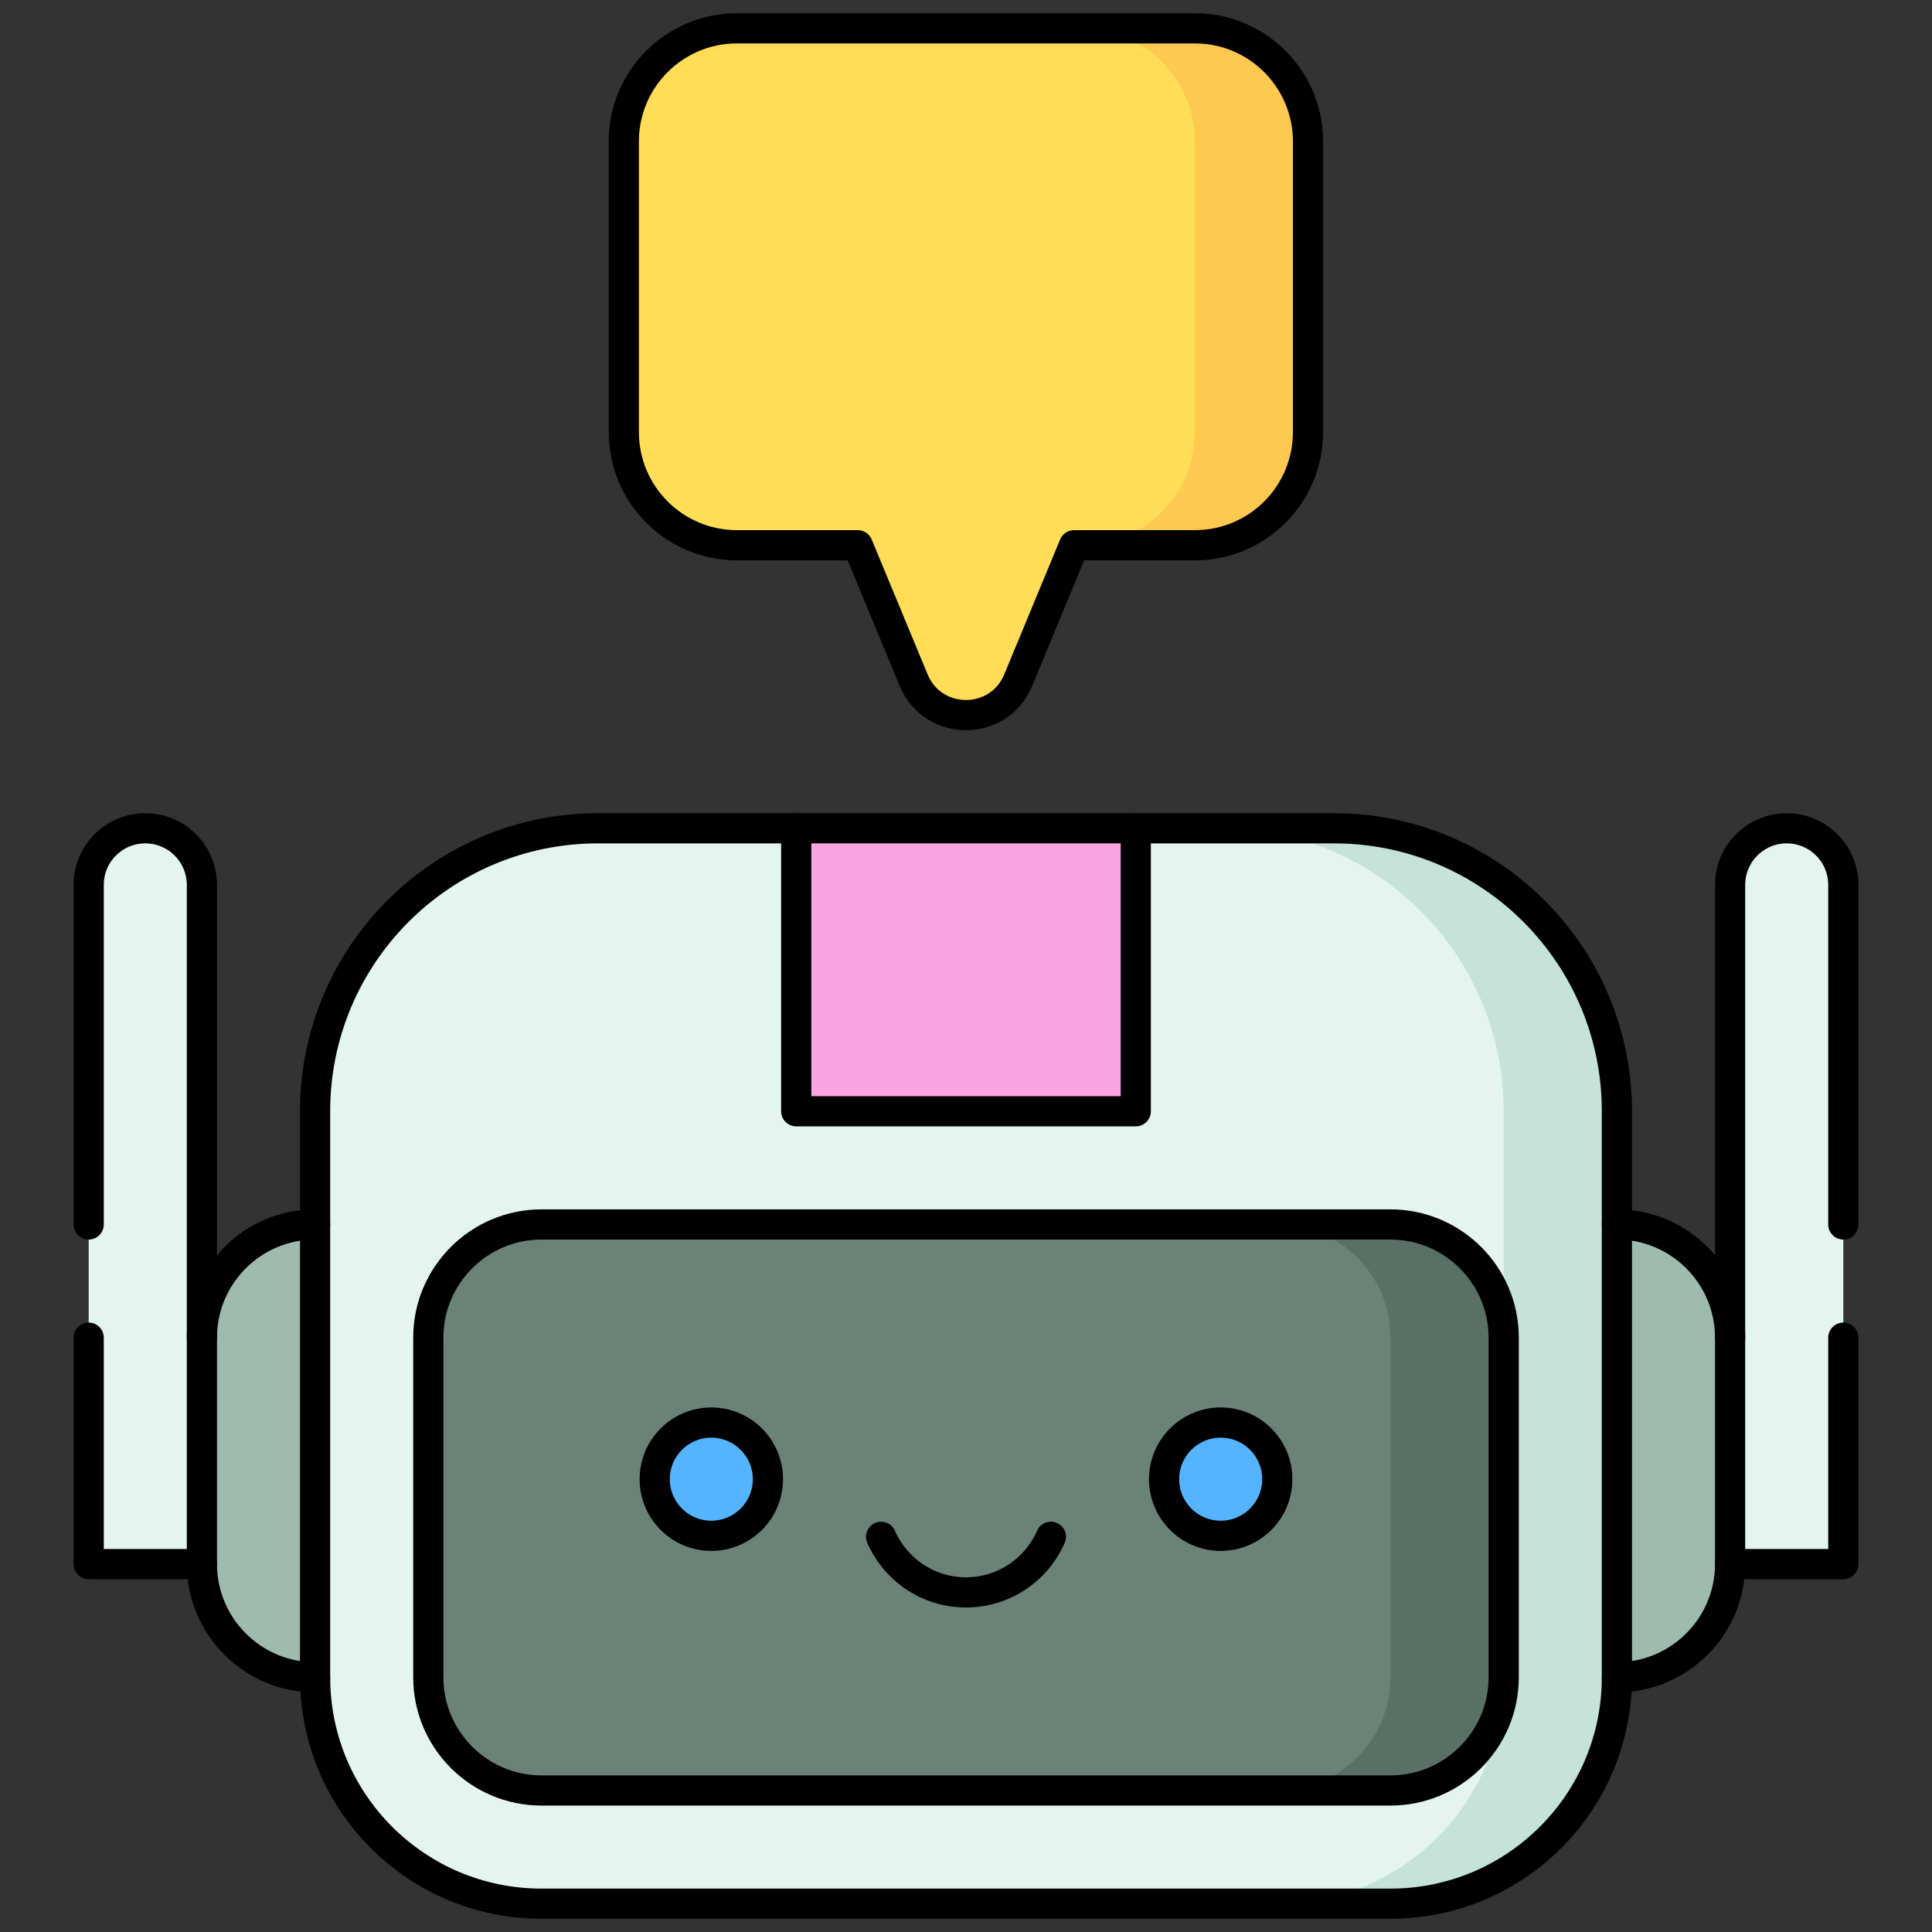 <svg width="32" height="32" viewBox="0 0 32 32" fill="none" xmlns="http://www.w3.org/2000/svg">
<rect x="0" y="0" width="32" height="32" fill="#333333" stroke="none"/>
<path d="M29.594 13.719C29.076 13.719 28.656 14.139 28.656 14.656V22.156L26.781 24.031L28.656 25.906H30.531V14.656C30.531 14.139 30.111 13.719 29.594 13.719Z" fill="#E4F5EF"/>
<path d="M26.781 20.281H24.906V27.781H26.781C27.815 27.781 28.656 26.94 28.656 25.906V22.156C28.656 21.122 27.815 20.281 26.781 20.281Z" fill="#9FBAAF"/>
<path d="M2.406 13.719C2.924 13.719 3.344 14.139 3.344 14.656V22.156L5.219 24.031L3.344 25.906H1.469V14.656C1.469 14.139 1.889 13.719 2.406 13.719Z" fill="#E4F5EF"/>
<path d="M5.219 20.281H7.094V27.781H5.219C4.185 27.781 3.344 26.94 3.344 25.906V22.156C3.344 21.122 4.185 20.281 5.219 20.281Z" fill="#9FBAAF"/>
<path d="M22.094 13.719H20.219L21.156 31.531H23.031C25.102 31.531 26.781 29.852 26.781 27.781V18.406C26.781 15.817 24.683 13.719 22.094 13.719Z" fill="#C5E3D9"/>
<path d="M24.906 27.781L23.031 24.969L24.906 22.156V18.406C24.906 15.817 22.808 13.719 20.219 13.719H18.812L16 15.594L13.188 13.719H9.906C7.317 13.719 5.219 15.817 5.219 18.406V27.781C5.219 29.852 6.898 31.531 8.969 31.531H21.156C23.227 31.531 24.906 29.852 24.906 27.781Z" fill="#E4F5EF"/>
<path d="M18.812 13.719H13.188V18.406H18.812V13.719Z" fill="#FAA5E1"/>
<path d="M21.156 20.281V29.656H23.031C24.067 29.656 24.906 28.817 24.906 27.781V22.156C24.906 21.121 24.067 20.281 23.031 20.281H21.156Z" fill="#597067"/>
<path d="M7.094 22.156V27.781C7.094 28.817 7.933 29.656 8.969 29.656H21.156C22.192 29.656 23.031 28.817 23.031 27.781V22.156C23.031 21.121 22.192 20.281 21.156 20.281H8.969C7.933 20.281 7.094 21.121 7.094 22.156Z" fill="#6B8279"/>
<path d="M11.781 25.438C12.299 25.438 12.719 25.018 12.719 24.5C12.719 23.982 12.299 23.562 11.781 23.562C11.264 23.562 10.844 23.982 10.844 24.5C10.844 25.018 11.264 25.438 11.781 25.438Z" fill="#54B4FF"/>
<path d="M21.156 24.5C21.156 25.018 20.736 25.438 20.219 25.438C19.701 25.438 19.281 25.018 19.281 24.5C19.281 23.982 19.701 23.562 20.219 23.562C20.736 23.562 21.156 23.982 21.156 24.5Z" fill="#54B4FF"/>
<path d="M17.918 0.469V9.031H19.793C20.828 9.031 21.668 8.192 21.668 7.156V2.344C21.668 1.308 20.828 0.469 19.793 0.469H17.918Z" fill="#FEC94F"/>
<path d="M17.915 0.469H12.207C11.171 0.469 10.332 1.308 10.332 2.344V7.156C10.332 8.192 11.171 9.031 12.207 9.031H14.207L15.133 11.265C15.452 12.037 16.545 12.037 16.865 11.265L17.79 9.031H17.915C18.951 9.031 19.79 8.192 19.79 7.156V2.344C19.79 1.308 18.951 0.469 17.915 0.469Z" fill="#FFDD57"/>
<path d="M14.594 25.454C14.831 25.996 15.371 26.375 16 26.375C16.629 26.375 17.169 25.996 17.406 25.454" stroke="black" stroke-width="0.5" stroke-miterlimit="10" stroke-linecap="round" stroke-linejoin="round"/>
<path d="M11.781 25.438C12.299 25.438 12.719 25.018 12.719 24.5C12.719 23.982 12.299 23.562 11.781 23.562C11.264 23.562 10.844 23.982 10.844 24.5C10.844 25.018 11.264 25.438 11.781 25.438Z" stroke="black" stroke-width="0.5" stroke-miterlimit="10" stroke-linecap="round" stroke-linejoin="round"/>
<path d="M21.156 24.5C21.156 25.018 20.736 25.438 20.219 25.438C19.701 25.438 19.281 25.018 19.281 24.5C19.281 23.982 19.701 23.562 20.219 23.562C20.736 23.562 21.156 23.982 21.156 24.5Z" stroke="black" stroke-width="0.5" stroke-miterlimit="10" stroke-linecap="round" stroke-linejoin="round"/>
<path d="M23.031 31.531H8.969C6.898 31.531 5.219 29.852 5.219 27.781V18.406C5.219 15.817 7.317 13.719 9.906 13.719H22.094C24.683 13.719 26.781 15.817 26.781 18.406V27.781C26.781 29.852 25.102 31.531 23.031 31.531Z" stroke="black" stroke-width="0.5" stroke-miterlimit="10" stroke-linecap="round" stroke-linejoin="round"/>
<path d="M8.969 29.656C7.935 29.656 7.094 28.815 7.094 27.781V22.156C7.094 21.122 7.935 20.281 8.969 20.281H23.031C24.065 20.281 24.906 21.122 24.906 22.156V27.781C24.906 28.815 24.065 29.656 23.031 29.656H8.969Z" stroke="black" stroke-width="0.5" stroke-miterlimit="10" stroke-linecap="round" stroke-linejoin="round"/>
<path d="M3.344 22.156C3.344 21.122 4.185 20.281 5.219 20.281" stroke="black" stroke-width="0.5" stroke-miterlimit="10" stroke-linecap="round" stroke-linejoin="round"/>
<path d="M5.219 27.781C4.185 27.781 3.344 26.94 3.344 25.906" stroke="black" stroke-width="0.5" stroke-miterlimit="10" stroke-linecap="round" stroke-linejoin="round"/>
<path d="M1.469 22.156V25.906H3.344V14.656C3.344 14.139 2.924 13.719 2.406 13.719C1.889 13.719 1.469 14.139 1.469 14.656V20.281" stroke="black" stroke-width="0.5" stroke-miterlimit="10" stroke-linecap="round" stroke-linejoin="round"/>
<path d="M28.656 22.156C28.656 21.122 27.815 20.281 26.781 20.281" stroke="black" stroke-width="0.5" stroke-miterlimit="10" stroke-linecap="round" stroke-linejoin="round"/>
<path d="M26.781 27.781C27.815 27.781 28.656 26.94 28.656 25.906" stroke="black" stroke-width="0.5" stroke-miterlimit="10" stroke-linecap="round" stroke-linejoin="round"/>
<path d="M30.531 22.156V25.906H28.656V14.656C28.656 14.139 29.076 13.719 29.594 13.719C30.111 13.719 30.531 14.139 30.531 14.656V20.281" stroke="black" stroke-width="0.5" stroke-miterlimit="10" stroke-linecap="round" stroke-linejoin="round"/>
<path d="M19.79 0.469H12.207C11.171 0.469 10.332 1.308 10.332 2.344V7.156C10.332 8.192 11.171 9.031 12.207 9.031H14.207L15.133 11.265C15.452 12.037 16.545 12.037 16.865 11.265L17.79 9.031H19.79C20.826 9.031 21.665 8.192 21.665 7.156V2.344C21.665 1.308 20.826 0.469 19.79 0.469Z" stroke="black" stroke-width="0.5" stroke-miterlimit="10" stroke-linecap="round" stroke-linejoin="round"/>
<path d="M18.812 13.719V18.406H13.188V13.719" stroke="black" stroke-width="0.5" stroke-miterlimit="10" stroke-linecap="round" stroke-linejoin="round"/>
</svg>
